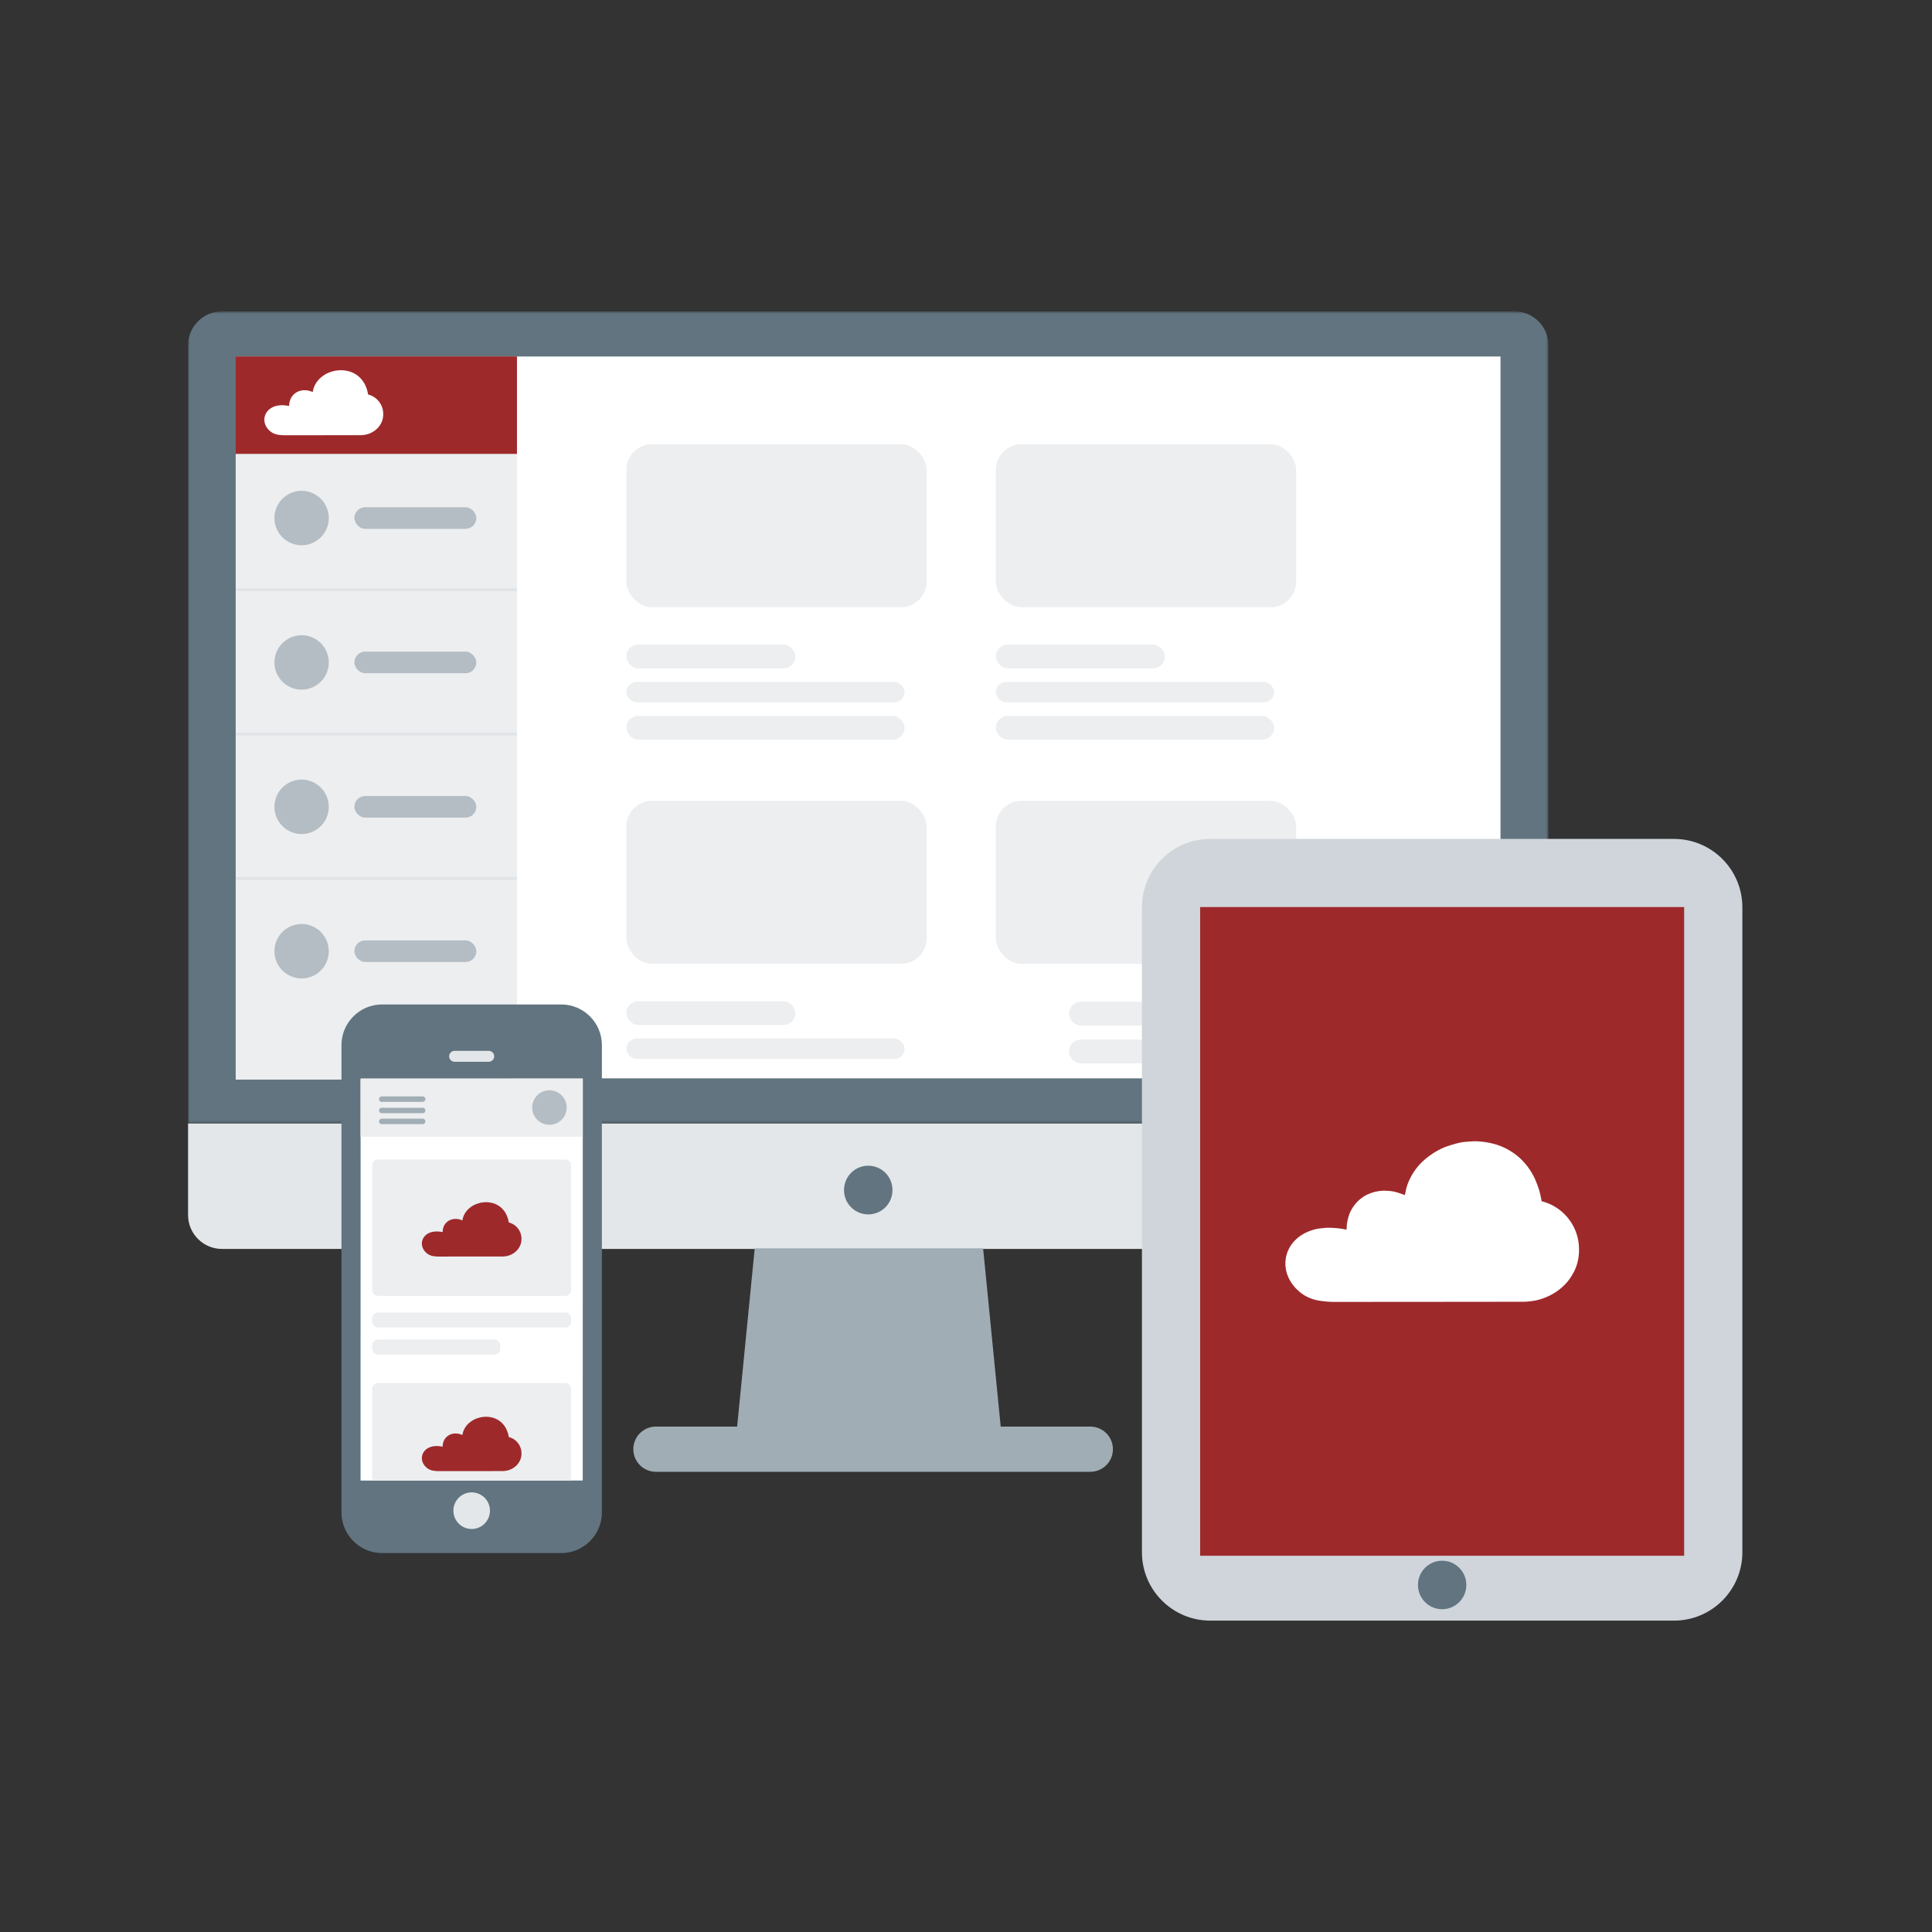 <svg width="678" height="678" viewBox="0 0 678 678" xmlns="http://www.w3.org/2000/svg" xmlns:xlink="http://www.w3.org/1999/xlink"><rect x="0" y="0" width="678" height="678" fill="#333333" stroke="none"/><defs><path id="a" d="M0 .61h477.392v284.984H0z"/></defs><g fill="none" fill-rule="evenodd"><path d="M66 394.256v32.163c0 6.528 5.342 11.872 11.874 11.872h453.651c6.525 0 11.868-5.344 11.868-11.872v-32.163H66z" fill="#E3E7E9"/><g transform="translate(66 108.662)"><mask id="b" fill="#fff"><use xlink:href="#a"/></mask><path d="M477.393 12.483c0-6.53-5.343-11.873-11.867-11.873H11.874C5.342.61 0 5.953 0 12.483v273.11h477.393V12.484z" fill="#617480" mask="url(#b)"/></g><path fill="#FFF" d="M82.82 378.425h443.755V125.104H82.82z"/><path d="M313.19 417.676a8.492 8.492 0 01-8.493 8.492 8.49 8.49 0 01-8.492-8.492 8.493 8.493 0 1116.985 0" fill="#617480"/><path d="M264.86 438.072h80.146l6.176 62.566h31.44a7.93 7.93 0 110 15.862H230.19a7.93 7.93 0 110-15.862h28.495l6.176-62.566z" fill="#A1ADB4"/><g transform="translate(82.711 138.5)"><path fill="#ECEEF0" d="M0 20h98.713v220.377H0z"/><rect fill="#B4BDC3" x="41.654" y="191.519" width="42.795" height="7.58" rx="3.79"/><path fill="#B4BDC3" opacity=".196" d="M0 68.942h98.713v-1H0zm0 101.341h98.713v-1H0zm0-50.67h98.713v-1H0z"/><ellipse fill="#B4BDC3" cx="23.132" cy="43.298" rx="9.534" ry="9.549"/><ellipse fill="#B4BDC3" cx="23.132" cy="144.638" rx="9.534" ry="9.549"/><ellipse fill="#B4BDC3" cx="23.132" cy="93.968" rx="9.534" ry="9.549"/><ellipse fill="#B4BDC3" cx="23.132" cy="195.308" rx="9.534" ry="9.549"/><rect fill="#B4BDC3" x="41.654" y="39.508" width="42.795" height="7.58" rx="3.79"/><rect fill="#B4BDC3" x="41.654" y="140.848" width="42.795" height="7.58" rx="3.79"/><rect fill="#B4BDC3" x="41.654" y="90.178" width="42.795" height="7.58" rx="3.79"/><path d="M46.3 6.718l-2.218.944c-.123-.1-.248-.2-.37-.302l-.856-.699c-.064-.053-.13-.103-.19-.16-.019-.018-.025-.063-.015-.088.18-.466.364-.931.546-1.396.085-.217.167-.434.25-.653.183.029.366.034.52-.069.117-.078.217-.18.321-.275.074-.07.137-.149.209-.22.212-.213.428-.424.64-.636.229-.229.455-.458.683-.688l.687-.692.681-.688c.055-.056.11-.115.169-.168.017-.015.056-.028.073-.02.103.046.203.097.315.154-.081.086-.153.166-.229.243-.147.147-.296.291-.442.437l-.862.868-.489.495c-.293.295-.59.589-.878.888-.125.128-.258.25-.335.413-.1.213-.134.427-.087.657a.978.978 0 00.338.596c.185.15.401.229.647.247.193.013.376-.01.557-.076.219-.08.372-.228.527-.376.075-.072.143-.152.216-.226.213-.212.427-.422.64-.635.231-.23.46-.462.689-.693.17-.173.343-.346.514-.518l.674-.683.277-.287c.082.09.158.172.23.257.007.01.005.036-.004.046-.082.09-.165.177-.25.263l-.875.88-.599.613c-.26.266-.523.531-.784.799l-.598.61c-.084.086-.171.168-.244.259-.138.174-.146.37-.078.579" fill="#FFF"/><rect fill="#ECEEF0" x="137.096" y="87.702" width="59.312" height="8.343" rx="4.172"/><rect fill="#ECEEF0" x="137.096" y="100.814" width="97.636" height="7.152" rx="3.576"/><rect fill="#ECEEF0" x="137.096" y="112.733" width="97.636" height="8.343" rx="4.172"/><rect fill="#ECEEF0" x="137.096" y="17.379" width="105.375" height="57.212" rx="9"/><rect fill="#ECEEF0" x="137.096" y="212.854" width="59.312" height="8.343" rx="4.172"/><rect fill="#ECEEF0" x="137.096" y="225.965" width="97.636" height="7.152" rx="3.576"/><rect fill="#ECEEF0" x="137.096" y="142.531" width="105.375" height="57.212" rx="9"/><rect fill="#ECEEF0" x="266.775" y="87.702" width="59.312" height="8.343" rx="4.172"/><rect fill="#ECEEF0" x="266.775" y="100.814" width="97.636" height="7.152" rx="3.576"/><rect fill="#ECEEF0" x="266.775" y="112.733" width="97.636" height="8.343" rx="4.172"/><rect fill="#ECEEF0" x="266.775" y="17.379" width="105.375" height="57.212" rx="9"/><rect fill="#ECEEF0" x="292.411" y="213.072" width="59.312" height="8.34" rx="4.17"/><rect fill="#ECEEF0" x="292.411" y="226.324" width="97.636" height="8.34" rx="4.17"/><rect fill="#ECEEF0" x="266.775" y="142.531" width="105.375" height="57.212" rx="9"/></g><path d="M424.74 568.728h162.71c13.255 0 24-10.745 24-24V318.404c0-13.255-10.745-24-24-24H424.74c-13.255 0-24 10.745-24 24v226.324c0 13.255 10.745 24 24 24z" fill="#CFD5DA"/><path d="M514.577 556.217c0 4.687-3.791 8.503-8.474 8.503-4.697 0-8.494-3.816-8.494-8.503a8.49 8.49 0 018.494-8.502c4.683 0 8.474 3.8 8.474 8.502" fill="#617480"/><g transform="translate(119.833 352.5)"><path d="M91.386 178.278c0 7.828-6.4 14.242-14.228 14.242h-62.93C6.395 192.52 0 186.106 0 178.278V14.242C0 6.41 6.396 0 14.227 0h62.93c7.828 0 14.23 6.41 14.23 14.242v164.036z" fill="#617480"/><path fill="#FFF" d="M6.696 167.076l77.977-.01.017-140.756-77.977.01z"/><rect fill="#ECEEF0" x="10.792" y="54.434" width="69.803" height="47.835" rx="2"/><path d="M12.792 132.862h65.803a2 2 0 012 2v32.214H10.792v-32.214a2 2 0 012-2z" fill="#ECEEF0"/><rect fill="#ECEEF0" x="10.792" y="108.095" width="69.803" height="5.259" rx="2"/><rect fill="#ECEEF0" x="10.792" y="117.604" width="44.942" height="5.259" rx="2"/><path fill="#ECEEF0" d="M6.703 46.406l77.977-.01.003-20.458-77.977.01z"/><path d="M28.49 40.072a.956.956 0 110 1.912H14.145a.956.956 0 110-1.912H28.49zm0-3.825a.956.956 0 010 1.912H14.145a.956.956 0 010-1.912H28.49zm0-3.98a.956.956 0 010 1.913H14.145a.956.956 0 010-1.913H28.49z" fill="#A1ADB4"/><circle fill="#B4BDC3" cx="72.981" cy="36.172" r="6.052"/><path d="M52.11 177.64c-.001 3.548-2.873 6.427-6.416 6.427s-6.417-2.877-6.417-6.425a6.424 6.424 0 016.418-6.421 6.418 6.418 0 016.414 6.42m1.49-159.451a1.93 1.93 0 01-1.925 1.921l-11.964.002a1.93 1.93 0 01-1.922-1.92c0-1.056.867-1.916 1.923-1.917h11.964a1.923 1.923 0 011.924 1.914" fill="#E3E7E9"/></g><path d="M591.02 318.317v227.647H421.168V318.317H591.02zM170.585 497.183a4.11 4.11 0 01.443.017l.148.013c.244.021.49.038.732.08.32.054.637.119.95.2.585.152 1.136.38 1.66.665a7.19 7.19 0 012.047 1.653c.345.395.64.818.892 1.267.142.255.277.516.386.784.163.403.32.81.44 1.224.116.402.19.813.275 1.222a5.877 5.877 0 014.439 5.528l.002.01v.637l-.013.02-.002.006v.005a4.646 4.646 0 01-.12.863c-.1.476-.265.93-.496 1.365a7.937 7.937 0 01-.378.635 5.49 5.49 0 01-.77.923 6.63 6.63 0 01-.925.754c-.53.353-1.1.636-1.717.837a6 6 0 01-1.236.279l-.354.039c-.178.02-.355.035-.532.035-7.066.01-14.131.014-21.196.019-.472 0-.945.003-1.417 0-.26-.004-.52-.012-.778-.033a14.947 14.947 0 01-.948-.109 4.99 4.99 0 01-1.305-.383 4.316 4.316 0 01-.978-.594 5.314 5.314 0 01-.85-.852 4.56 4.56 0 01-.632-1.077 3.57 3.57 0 01-.265-1.018c-.007-.07-.022-.138-.033-.207v-.59c.005-.014.015-.026.015-.04l.033-.284c.006-.047.013-.094.023-.141.088-.409.232-.8.45-1.17a4.23 4.23 0 011.17-1.286c.439-.32.927-.554 1.452-.724a4.976 4.976 0 011.028-.225l.43-.046c.145-.014.288-.026.432-.027.344-.005.688.021 1.03.044.204.014.405.046.605.075.205.03.408.068.61.102l.012-.22.013-.22c.01-.125.013-.252.038-.375.042-.22.09-.443.152-.66a4.22 4.22 0 01.59-1.253 4.18 4.18 0 01.957-1.002c.238-.174.483-.338.758-.456a5.43 5.43 0 01.806-.287c.296-.074.606-.124.912-.144.282-.02.57.009.854.026.35.02.688.098 1.017.201.276.086.545.188.823.284l.013-.026a.074.074 0 00.006-.018c.04-.194.076-.39.12-.582a6.295 6.295 0 01.563-1.49c.19-.363.414-.707.666-1.037a6.89 6.89 0 01.823-.9 9.296 9.296 0 011.48-1.093 7.28 7.28 0 011.31-.62c.402-.137.81-.265 1.223-.373a6.044 6.044 0 011.14-.19c.326-.022.652-.05.977-.06zm0-75.299a4.11 4.11 0 01.443.017l.148.013c.244.021.49.038.732.08.32.054.637.119.95.2.585.152 1.136.38 1.66.665a7.19 7.19 0 012.047 1.653c.345.395.64.818.892 1.266.142.256.277.516.386.784.163.404.32.81.44 1.225.116.401.19.813.275 1.222a5.877 5.877 0 014.439 5.528l.002.009v.638l-.013.02-.002.006v.005a4.646 4.646 0 01-.12.863c-.1.476-.265.93-.496 1.365a7.937 7.937 0 01-.378.635 5.49 5.49 0 01-.77.923 6.63 6.63 0 01-.925.754c-.53.353-1.1.636-1.717.837a6 6 0 01-1.236.279l-.354.039c-.178.02-.355.035-.532.035-7.066.01-14.131.014-21.196.019-.472 0-.945.003-1.417-.001-.26-.003-.52-.01-.778-.032a14.947 14.947 0 01-.948-.109 4.99 4.99 0 01-1.305-.383 4.316 4.316 0 01-.978-.594 5.314 5.314 0 01-.85-.852 4.56 4.56 0 01-.632-1.077 3.57 3.57 0 01-.265-1.018c-.007-.07-.022-.138-.033-.207v-.59c.005-.014.015-.026.015-.04l.033-.284c.006-.047.013-.094.023-.141.088-.409.232-.8.45-1.17a4.23 4.23 0 011.17-1.286c.439-.32.927-.554 1.452-.724.333-.108.676-.19 1.028-.225l.43-.046c.145-.014.288-.026.432-.027.344-.005.688.021 1.03.044.204.013.405.046.605.075.205.03.408.068.61.102l.012-.22.013-.22c.01-.125.013-.252.038-.375.042-.22.09-.443.152-.66a4.22 4.22 0 01.59-1.253 4.18 4.18 0 01.957-1.002c.238-.174.483-.338.758-.456a5.43 5.43 0 01.806-.287c.296-.074.606-.124.912-.144.282-.02.57.009.854.026.35.02.688.098 1.017.2.276.087.545.189.823.285l.013-.026a.074.074 0 00.006-.018c.04-.194.076-.39.12-.582a6.296 6.296 0 01.563-1.49c.19-.363.414-.707.666-1.037a6.89 6.89 0 01.823-.9 9.296 9.296 0 011.48-1.093 7.28 7.28 0 011.31-.62c.402-.137.81-.265 1.223-.373a6.044 6.044 0 011.14-.19c.326-.022.652-.05.977-.06zm10.84-296.812v34.214H82.71v-34.214h98.713z" fill="#9e292b"/><path d="M120.196 129.94l.176.015c.292.025.585.046.874.095.381.065.76.143 1.133.24a8.747 8.747 0 011.983.795c.55.3 1.054.653 1.521 1.05.336.285.636.598.922.928.41.472.764.978 1.063 1.514.17.305.331.617.461.938.195.482.383.968.526 1.464.138.48.226.973.328 1.462a7.025 7.025 0 015.297 6.612l.003.01v.763l-.015.025-.003.006v.006c-.008.35-.07.691-.143 1.033a6.224 6.224 0 01-.593 1.633c-.136.259-.29.512-.451.759a6.514 6.514 0 01-.92 1.103c-.338.33-.702.633-1.103.902a8.295 8.295 0 01-2.049 1.002c-.48.156-.967.28-1.474.333l-.424.047a5.886 5.886 0 01-.635.042c-8.432.011-16.864.017-25.295.022-.564 0-1.128.004-1.692 0-.31-.004-.62-.014-.928-.04a17.802 17.802 0 01-1.131-.13 5.946 5.946 0 01-1.558-.457 5.148 5.148 0 01-1.167-.711 6.35 6.35 0 01-1.014-1.018 5.43 5.43 0 01-.754-1.29 4.277 4.277 0 01-.317-1.217c-.008-.083-.026-.165-.04-.248v-.706c.007-.016.018-.03.019-.047l.038-.34c.008-.056.016-.112.028-.168a4.7 4.7 0 01.536-1.4c.352-.6.816-1.11 1.398-1.537a6.11 6.11 0 011.733-.866 5.984 5.984 0 011.227-.27l.514-.054c.171-.018.343-.031.514-.033.41-.005.821.025 1.23.053.242.016.483.054.722.09.244.035.486.08.728.122l.013-.264.017-.263c.01-.15.014-.3.044-.448.05-.264.108-.53.182-.79.15-.531.383-1.035.704-1.499a4.994 4.994 0 011.143-1.197c.283-.209.576-.405.904-.546.312-.133.632-.26.962-.343a6.219 6.219 0 011.088-.173c.337-.023.68.011 1.02.032.416.024.82.117 1.213.24.329.102.65.225.982.34l.016-.031a.088.088 0 00.007-.022c.049-.232.091-.466.143-.697a7.54 7.54 0 01.673-1.78c.225-.435.493-.847.794-1.241a8.19 8.19 0 01.983-1.076 11.092 11.092 0 011.767-1.307 8.68 8.68 0 011.562-.743c.48-.164.967-.316 1.46-.446a7.2 7.2 0 011.361-.228c.388-.025.777-.058 1.165-.07.175-.006.353.006.529.02zm398.632 270.613l.435.037c.72.063 1.446.114 2.159.236.942.16 1.878.353 2.8.592a21.57 21.57 0 014.896 1.966 22.055 22.055 0 013.76 2.593c.828.703 1.57 1.478 2.276 2.291a22.241 22.241 0 012.627 3.742c.42.754.818 1.525 1.138 2.317.48 1.19.947 2.392 1.299 3.617.34 1.187.559 2.403.81 3.611 7.37 1.854 12.864 8.434 13.086 16.336l.007.026v1.883l-.038.062-.006.015-.003.016c-.019.862-.172 1.707-.352 2.551a15.377 15.377 0 01-1.463 4.034c-.337.64-.716 1.265-1.115 1.875a16.213 16.213 0 01-2.27 2.726 19.512 19.512 0 01-2.726 2.228 20.49 20.49 0 01-5.062 2.475c-1.185.386-2.39.693-3.643.823l-1.045.116c-.523.057-1.046.104-1.569.104-20.83.028-41.658.042-62.487.055-1.39 0-2.784.01-4.178-.002a31.88 31.88 0 01-2.293-.095 43.97 43.97 0 01-2.794-.321 14.686 14.686 0 01-3.847-1.132 12.717 12.717 0 01-2.884-1.757c-.934-.758-1.78-1.586-2.504-2.515-.772-.99-1.4-2.05-1.864-3.185-.398-.97-.683-1.97-.782-3.007-.021-.207-.065-.407-.1-.612v-1.744c.018-.04.045-.076.047-.116l.095-.84c.018-.14.04-.279.07-.417a11.624 11.624 0 011.323-3.457c.869-1.484 2.016-2.745 3.454-3.799 1.292-.944 2.732-1.636 4.28-2.139a14.6 14.6 0 013.03-.665l1.27-.137c.423-.042.847-.075 1.27-.08 1.015-.013 2.029.063 3.039.13.598.04 1.193.135 1.783.222.603.089 1.202.2 1.798.302l.033-.651.041-.65c.028-.37.036-.743.11-1.106.124-.653.265-1.31.449-1.954a12.483 12.483 0 011.739-3.702c.772-1.115 1.686-2.12 2.823-2.958.7-.515 1.423-1.001 2.234-1.348.77-.329 1.56-.644 2.376-.848a15.36 15.36 0 012.688-.427c.833-.057 1.68.027 2.52.078 1.028.06 2.025.29 2.997.594.812.253 1.606.555 2.424.84l.041-.077a.218.218 0 00.016-.054c.12-.572.226-1.15.354-1.721.35-1.531.932-2.99 1.662-4.4a20.905 20.905 0 011.962-3.065 20.344 20.344 0 012.427-2.659 25.16 25.16 0 012.036-1.672 27.4 27.4 0 012.328-1.556c1.22-.718 2.496-1.365 3.86-1.836a52.333 52.333 0 013.607-1.102c1.094-.29 2.22-.486 3.362-.562.96-.063 1.918-.145 2.878-.175.433-.013.87.015 1.306.05z" fill="#FFF"/></g></svg>